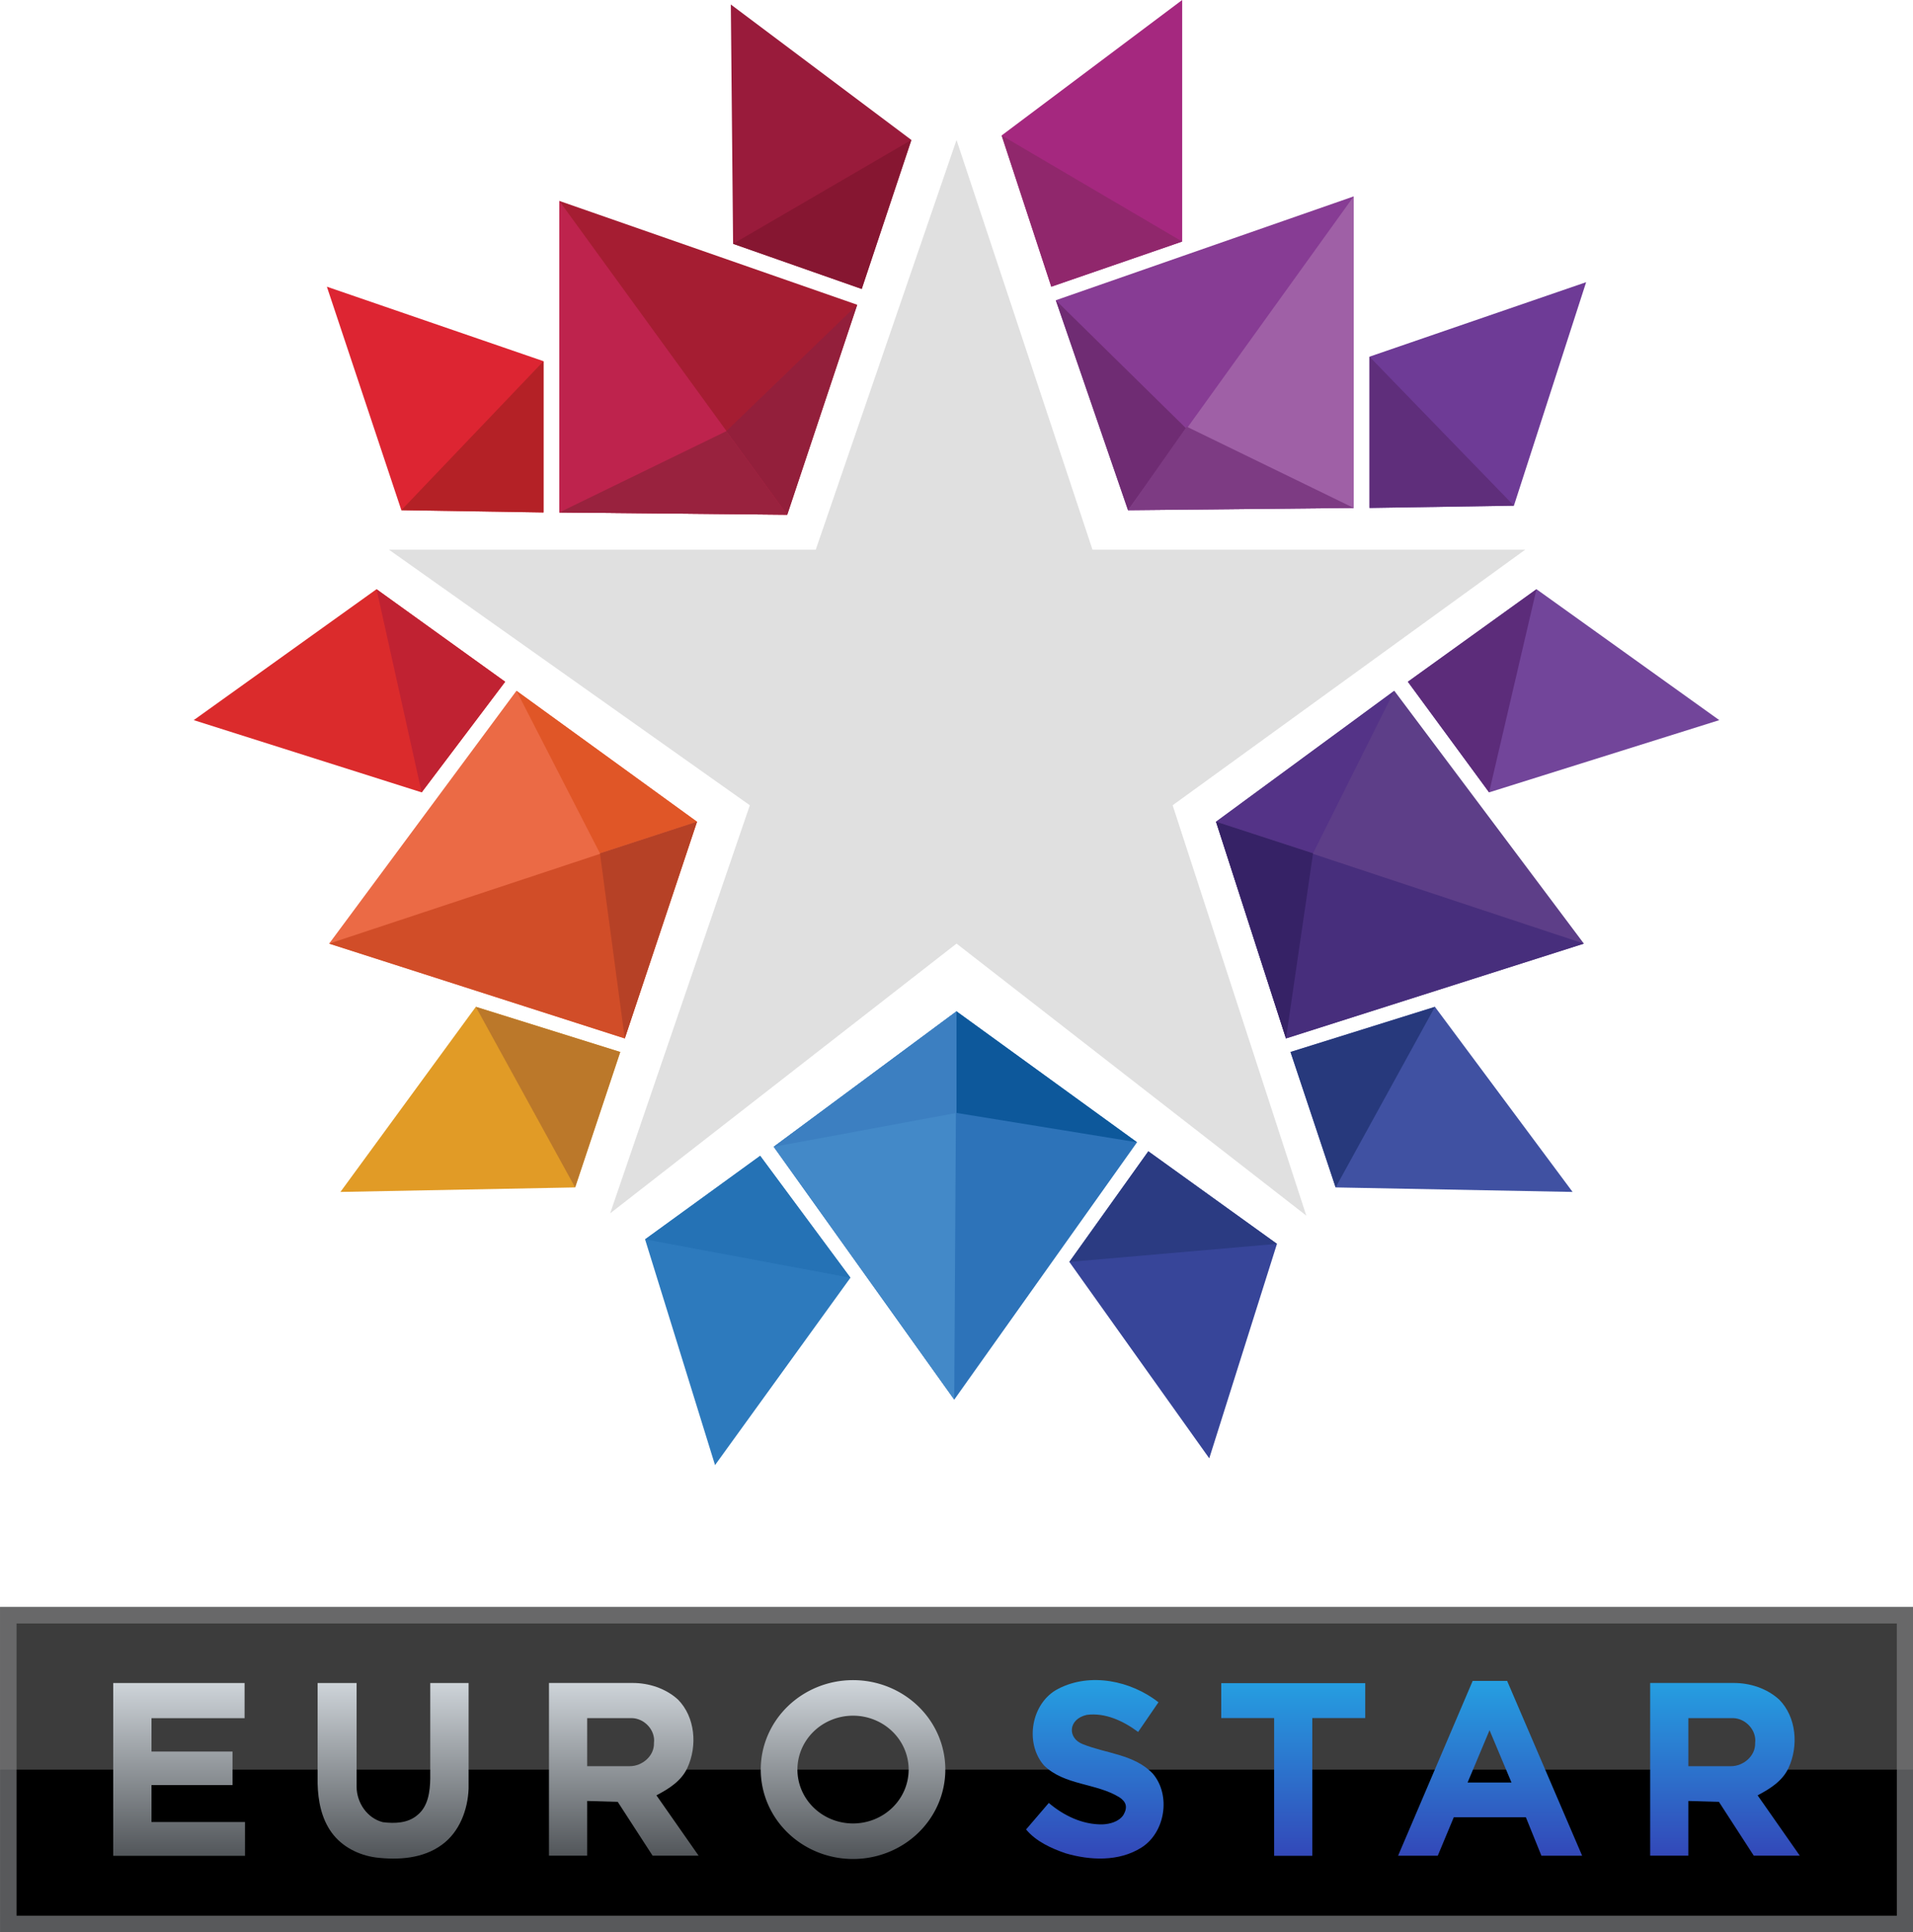 <svg id="c" width="566.17pt" height="571.66pt" version="1.1" viewBox="0 0 566.17 571.66" xmlns="http://www.w3.org/2000/svg" xmlns:xlink="http://www.w3.org/1999/xlink">
 <defs id="d">
  <linearGradient id="b" x1="389.64" x2="389.64" y1="177.69" y2="125.17" gradientUnits="userSpaceOnUse">
   <stop id="e" stop-color="#3347b8" offset="0"/>
   <stop id="f" stop-color="#259fe1" offset="1"/>
  </linearGradient>
  <linearGradient id="a" x1="200.53" x2="200.53" y1="286.68" y2="233.94" gradientUnits="userSpaceOnUse">
   <stop id="g" stop-color="#505458" offset="0"/>
   <stop id="h" stop-color="#d0d6db" offset="1"/>
  </linearGradient>
 </defs>
 <g id="i" transform="matrix(.752 0 0 .752 -37.233 456.9)">
  <path id="j" d="m49.52 24.665h753.02v127.97h-753.02v-127.97" fill="#58595b"/>
 </g>
 <g id="k" transform="matrix(.752 0 0 .752 -37.039 457.19)">
  <path id="l" d="m55.775 30.765h740v114.97h-740v-114.97"/>
 </g>
 <g id="m" transform="matrix(6.679 0 0 6.679 47.318 -6.011)">
  <g id="n">
   <path id="o" d="m20.4 47.5-2 6-10.4 0.2 6-8.2z" fill="#e19b26"/>
   <path id="p" d="m15.3 31.1-5.7-4.1-8.1 5.8 10.1 3.2z" fill="#db2b2c"/>
   <path id="q" d="m23.8 37.3-3.2 9.6-13.1-4.2 8.3-11.2z" fill="#eb6a45"/>
   <path id="r" d="m20.6 46.9-13.1-4.2 16.3-5.4z" fill="#d14d28"/>
   <path id="s" d="m23.8 37.3-8-5.8 3.7 7.2z" fill="#e05627"/>
   <path id="t" d="m20.6 46.9 3.2-9.6-4.3 1.4z" fill="#b64126"/>
   <path id="u" d="m15.3 31.1-5.7-4.1 2 9z" fill="#c02232"/>
   <path id="v" d="m20.4 47.5-6.4-2 4.4 8z" fill="#bb782a"/>
  </g>
  <path id="w" d="m50.1 47.5 2 6 10.5 0.2-6.1-8.2z" fill="#4051a2"/>
  <path id="x" d="m69.1 32.8-8.1-5.8-5.7 4.1 3.6 4.9z" fill="#72459a"/>
  <path id="y" d="m46.8 37.3 3.1 9.6 13.2-4.2-8.4-11.2z" fill="#5d3e88"/>
  <path id="z" d="m49.9 46.9 13.2-4.2-16.3-5.4z" fill="#472e7c"/>
  <path id="aa" d="m46.8 37.3 7.9-5.8-3.6 7.2z" fill="#543387"/>
  <path id="ab" d="m55.3 31.1 5.7-4.1-2.1 9z" fill="#5c2c7a"/>
  <path id="ac" d="m50.1 47.5 6.4-2-4.4 8z" fill="#27397c"/>
  <path id="ad" d="m26.6 52.1-5.1 3.7 3.1 10 6-8.3z" fill="#2d7abd"/>
  <path id="ae" d="m46.5 65.5 3-9.5-5.7-4.1-3.5 4.9z" fill="#374599"/>
  <path id="af" d="m35.3 45.7-8.1 6 8 11.2 8.1-11.4z" fill="#2d73b9"/>
  <path id="ag" d="m27.2 51.7 8 11.2 0.1-17.2z" fill="#4389c8"/>
  <path id="ah" d="m35.3 45.7 8 5.8-8-1.3z" fill="#0d589b"/>
  <path id="ai" d="m27.2 51.7 8.1-6 5e-6 4.5z" fill="#3c7fc1"/>
  <path id="aj" d="m43.8 51.9 5.7 4.1-9.2 0.8z" fill="#2b3b82"/>
  <path id="ak" d="m26.6 52.1 4 5.4-9.1-1.7z" fill="#2572b5"/>
  <path id="al" d="m17 23.6-6.3-0.1-3.3-9.9 9.6 3.3z" fill="#dd2532"/>
  <path id="am" d="m31.1 13.7 2.2-6.6-8-6 0.1 10.6z" fill="#991b3b"/>
  <path id="an" d="m27.8 23.7-10.1-0.1v-13.8l13.2 4.6z" fill="#a51d32"/>
  <path id="ao" d="m17.7 23.6v-13.8l10.1 13.9z" fill="#be234d"/>
  <path id="ap" d="m27.8 23.7 3.1-9.3-5.8 5.6z" fill="#931f3b"/>
  <path id="aq" d="m17.7 23.6 10.1 0.1-2.7-3.7z" fill="#99223e"/>
  <path id="ar" d="m31.1 13.7 2.2-6.6-7.9 4.6z" fill="#861631"/>
  <path id="as" d="m17 23.6v-6.7l-6.3 6.6z" fill="#b42126"/>
  <path id="at" d="m53.6 23.4 6.4-0.1 3.2-9.9-9.6 3.3z" fill="#6e3b96"/>
  <path id="au" d="m45.3 0.9-8 6 2.2 6.7 5.8-2z" fill="#a5287f"/>
  <path id="av" d="m42.9 23.5 10-0.1v-13.8l-13.2 4.6z" fill="#873c94"/>
  <path id="aw" d="m52.9 23.4v-13.8l-10 13.9z" fill="#9f60a6"/>
  <path id="ax" d="m42.9 23.5-3.2-9.3 5.8 5.7z" fill="#6f2c73"/>
  <path id="ay" d="m52.9 23.4-10 0.1 2.6-3.7z" fill="#7d3b83"/>
  <path id="az" d="m39.5 13.6-2.2-6.7 8 4.7z" fill="#90276c"/>
  <path id="ba" d="m53.6 23.4v-6.7l6.4 6.6z" fill="#5f2e7b"/>
  <path id="bb" d="m49.9 46.9-3.1-9.6 4.3 1.4z" fill="#362266"/>
 </g>
 <g id="bc" transform="matrix(.752 0 0 .752 -37.233 456.9)" fill="#777" opacity=".5">
  <path id="bd" d="m49.52 24.665h753.02v63.985h-753.02v-63.985" fill="#777" opacity="1"/>
 </g>
 <g id="be" transform="translate(-38.056 263.18)" fill="url(#a)">
  <path id="bf" d="m290.52 233.91a27.315 26.46 0 0 0-27.315 26.459 27.315 26.46 0 0 0 27.315 26.459 27.315 26.46 0 0 0 27.315-26.459 27.315 26.46 0 0 0-27.315-26.459zm0 10.516a16.459 15.943 0 0 1 16.459 15.943 16.459 15.943 0 0 1-16.459 15.943 16.459 15.943 0 0 1-16.459-15.943 16.459 15.943 0 0 1 16.459-15.943z" style="paint-order:stroke fill markers"/>
  <path id="bg" d="m71.568 234.77h38.875v10.395h-27.556v9.868h23.984v9.932h-23.984v10.925h27.687v9.996h-39.007z" stroke-width=".752"/>
  <path id="bh" d="m132.06 234.77h11.534v30.706c0.045 4.699 3.102 9.271 7.771 10.459 3.504 0.444 7.406 0.323 10.225-2.098 3.203-2.571 3.752-7.007 3.804-10.857v-28.21h11.349v31.255c-0.248 6.271-2.688 12.819-7.928 16.609-5.564 4.09-12.872 4.549-19.504 3.752-5.083-0.684-10.045-3.173-13.09-7.368-3.045-4.173-4.049-9.444-4.162-14.504z" stroke-width=".752"/>
  <path id="bi" d="m200.53 234.75h24.635c4.895-0.03 9.917 1.594 13.564 4.925 5.113 5.195 5.744 13.714 2.782 20.143-1.774 3.925-5.526 6.256-9.18 8.173l12.481 17.849h-13.616l-10.316-15.917-9.043-0.263v16.18h-11.306v-51.09m11.306 10.398v14.218h12.614c3.684 8e-3 7.293-3.038 7.15-6.872 0.481-3.737-2.767-7.226-6.444-7.346z" stroke-width=".752"/>
 </g>
 <g id="bj" transform="translate(-1.26 372.03)" fill="url(#b)" stroke-width=".752">
  <path id="bk" d="m314.46 127.62c9.474-4.902 21.481-2.398 29.661 3.985l-6.022 8.782c-4.331-3.218-9.692-5.774-15.203-5.053-5.577 1.264-5.77 6.927-1.15 8.677 6.917 2.782 15.286 3.007 20.707 8.722 5.428 6.383 3.677 17.481-3.459 21.917-6.631 4.143-15.105 3.767-22.361 1.639-4.293-1.481-8.744-3.504-11.699-7.053l6.729-7.842c4.413 3.759 10.007 6.444 15.88 6.346 2.151-0.093 4.827-0.759 6.195-2.774 1.335-2.312 0.848-3.92-1.183-5.245-6.921-4.264-16.267-3.484-22.32-9.431-5.835-6.692-3.759-18.586 4.226-22.669z"/>
  <path id="bl" d="m362.7 125.95h42.616v10.331h-15.669v40.751h-11.297v-40.751h-15.65z"/>
  <path id="bm" d="m415.04 177 22.067-51.699h10.21l22.188 51.699h-12.052l-4.594-11.368h-21.338l-4.737 11.368h-11.744m20.564-21.643h13l-6.5-15.481z"/>
  <path id="bn" d="m489.64 125.9h24.635c4.895-0.03 9.917 1.594 13.564 4.925 5.113 5.195 5.744 13.714 2.782 20.143-1.774 3.925-5.526 6.256-9.18 8.173l12.481 17.849h-13.616l-10.316-15.917-9.043-0.263v16.18h-11.306v-51.09m11.306 10.398v14.218h12.615c3.684 7e-3 7.293-3.038 7.15-6.872 0.481-3.737-2.767-7.226-6.444-7.346z"/>
 </g>
 <path id="bo" d="m115.11 162.63h126.32l41.662-121.22 40.241 121.22h128.07l-104.35 75.618 39.562 121.41-103.52-80.482-102.52 79.814 41.345-120.74z" fill="#e0e0e0" style="paint-order:stroke fill markers"/>
</svg>
